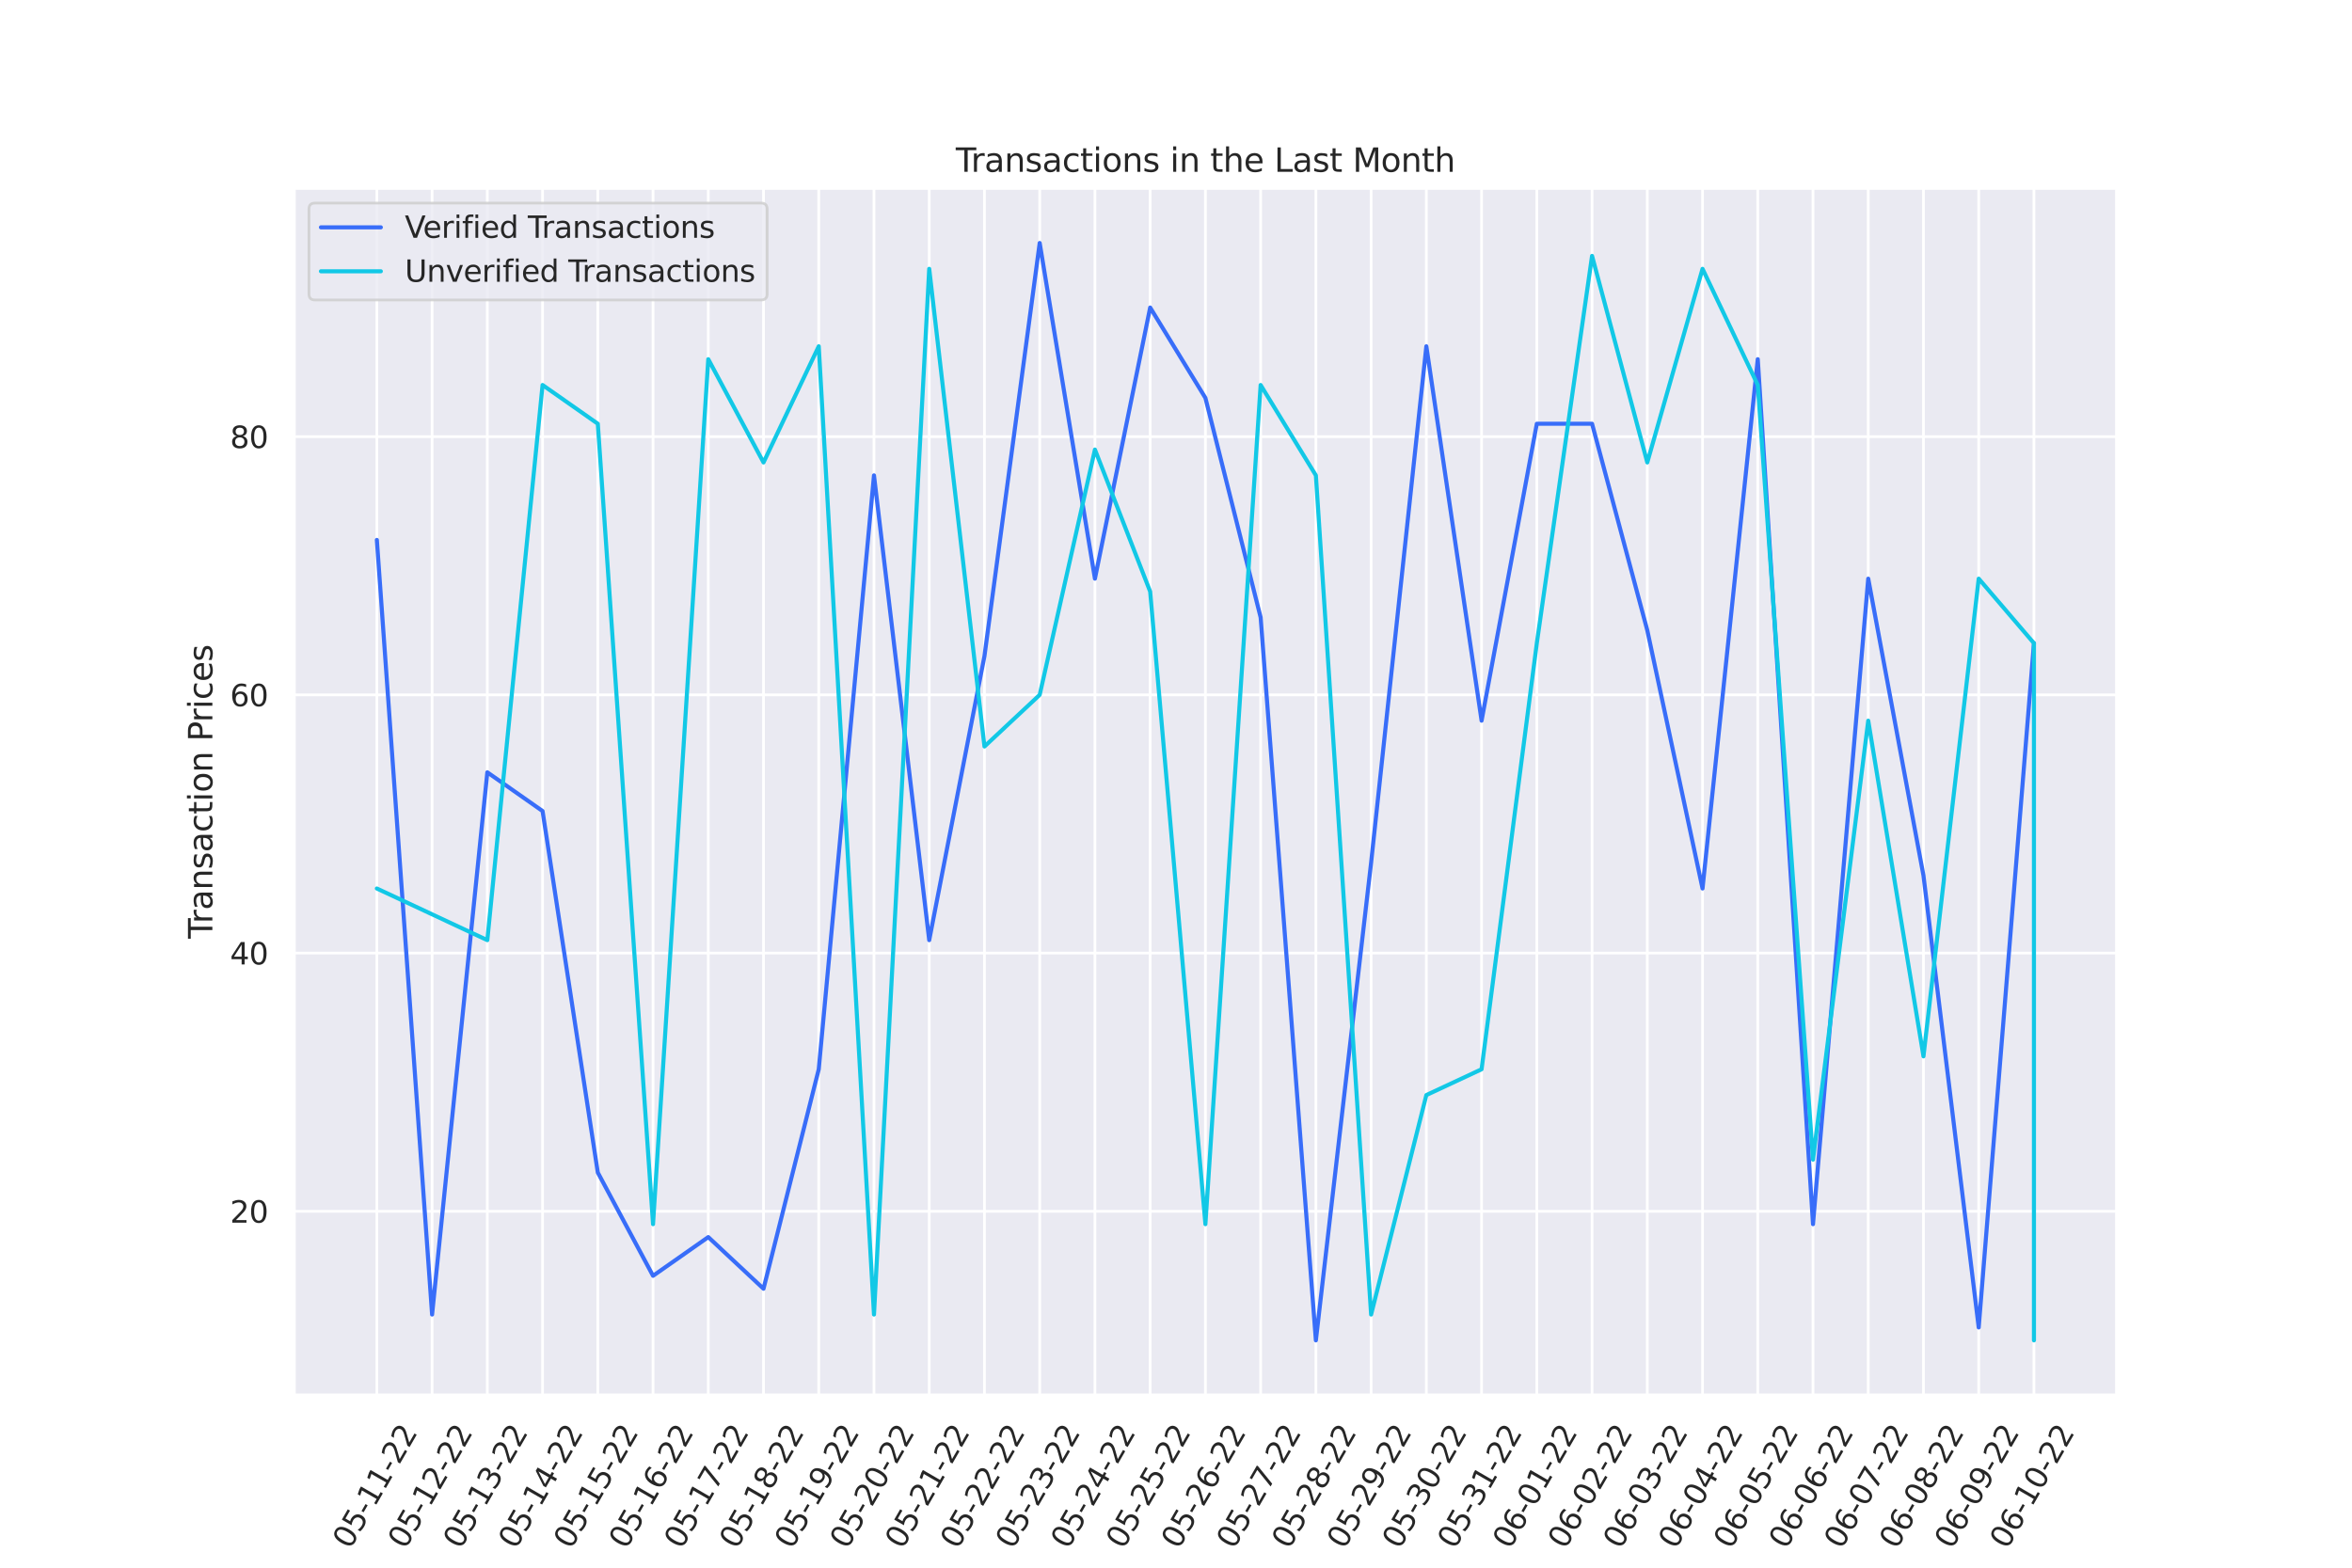 <?xml version="1.0" encoding="utf-8" standalone="no"?>
<!DOCTYPE svg PUBLIC "-//W3C//DTD SVG 1.1//EN"
  "http://www.w3.org/Graphics/SVG/1.1/DTD/svg11.dtd">
<svg xmlns:xlink="http://www.w3.org/1999/xlink" width="864pt" height="576pt" viewBox="0 0 864 576" xmlns="http://www.w3.org/2000/svg" version="1.1">
 <defs>
  <style type="text/css">*{stroke-linejoin: round; stroke-linecap: butt}</style>
 </defs>
 <g id="figure_1">
  <g id="patch_1">
   <path d="M 0 576 
L 864 576 
L 864 0 
L 0 0 
z
" style="fill: #ffffff"/>
  </g>
  <g id="axes_1">
   <g id="patch_2">
    <path d="M 108 512.64 
L 777.6 512.64 
L 777.6 69.12 
L 108 69.12 
z
" style="fill: #eaeaf2"/>
   </g>
   <g id="matplotlib.axis_1">
    <g id="xtick_1">
     <g id="line2d_1">
      <path d="M 138.436 512.64 
L 138.436 69.12 
" clip-path="url(#p6bb56b9373)" style="fill: none; stroke: #ffffff; stroke-linecap: round"/>
     </g>
     <g id="text_1">
      <!-- 05-11-22 -->
      <g style="fill: #262626" transform="translate(128.583 569.56)rotate(-60)scale(0.11 -0.11)">
       <defs>
        <path id="DejaVuSans-30" d="M 2034 4250 
Q 1547 4250 1301 3770 
Q 1056 3291 1056 2328 
Q 1056 1369 1301 889 
Q 1547 409 2034 409 
Q 2525 409 2770 889 
Q 3016 1369 3016 2328 
Q 3016 3291 2770 3770 
Q 2525 4250 2034 4250 
z
M 2034 4750 
Q 2819 4750 3233 4129 
Q 3647 3509 3647 2328 
Q 3647 1150 3233 529 
Q 2819 -91 2034 -91 
Q 1250 -91 836 529 
Q 422 1150 422 2328 
Q 422 3509 836 4129 
Q 1250 4750 2034 4750 
z
" transform="scale(0.016)"/>
        <path id="DejaVuSans-35" d="M 691 4666 
L 3169 4666 
L 3169 4134 
L 1269 4134 
L 1269 2991 
Q 1406 3038 1543 3061 
Q 1681 3084 1819 3084 
Q 2600 3084 3056 2656 
Q 3513 2228 3513 1497 
Q 3513 744 3044 326 
Q 2575 -91 1722 -91 
Q 1428 -91 1123 -41 
Q 819 9 494 109 
L 494 744 
Q 775 591 1075 516 
Q 1375 441 1709 441 
Q 2250 441 2565 725 
Q 2881 1009 2881 1497 
Q 2881 1984 2565 2268 
Q 2250 2553 1709 2553 
Q 1456 2553 1204 2497 
Q 953 2441 691 2322 
L 691 4666 
z
" transform="scale(0.016)"/>
        <path id="DejaVuSans-2d" d="M 313 2009 
L 1997 2009 
L 1997 1497 
L 313 1497 
L 313 2009 
z
" transform="scale(0.016)"/>
        <path id="DejaVuSans-31" d="M 794 531 
L 1825 531 
L 1825 4091 
L 703 3866 
L 703 4441 
L 1819 4666 
L 2450 4666 
L 2450 531 
L 3481 531 
L 3481 0 
L 794 0 
L 794 531 
z
" transform="scale(0.016)"/>
        <path id="DejaVuSans-32" d="M 1228 531 
L 3431 531 
L 3431 0 
L 469 0 
L 469 531 
Q 828 903 1448 1529 
Q 2069 2156 2228 2338 
Q 2531 2678 2651 2914 
Q 2772 3150 2772 3378 
Q 2772 3750 2511 3984 
Q 2250 4219 1831 4219 
Q 1534 4219 1204 4116 
Q 875 4013 500 3803 
L 500 4441 
Q 881 4594 1212 4672 
Q 1544 4750 1819 4750 
Q 2544 4750 2975 4387 
Q 3406 4025 3406 3419 
Q 3406 3131 3298 2873 
Q 3191 2616 2906 2266 
Q 2828 2175 2409 1742 
Q 1991 1309 1228 531 
z
" transform="scale(0.016)"/>
       </defs>
       <use xlink:href="#DejaVuSans-30"/>
       <use xlink:href="#DejaVuSans-35" x="63.623"/>
       <use xlink:href="#DejaVuSans-2d" x="127.246"/>
       <use xlink:href="#DejaVuSans-31" x="163.33"/>
       <use xlink:href="#DejaVuSans-31" x="226.953"/>
       <use xlink:href="#DejaVuSans-2d" x="290.576"/>
       <use xlink:href="#DejaVuSans-32" x="326.66"/>
       <use xlink:href="#DejaVuSans-32" x="390.283"/>
      </g>
     </g>
    </g>
    <g id="xtick_2">
     <g id="line2d_2">
      <path d="M 158.727 512.64 
L 158.727 69.12 
" clip-path="url(#p6bb56b9373)" style="fill: none; stroke: #ffffff; stroke-linecap: round"/>
     </g>
     <g id="text_2">
      <!-- 05-12-22 -->
      <g style="fill: #262626" transform="translate(148.874 569.56)rotate(-60)scale(0.11 -0.11)">
       <use xlink:href="#DejaVuSans-30"/>
       <use xlink:href="#DejaVuSans-35" x="63.623"/>
       <use xlink:href="#DejaVuSans-2d" x="127.246"/>
       <use xlink:href="#DejaVuSans-31" x="163.33"/>
       <use xlink:href="#DejaVuSans-32" x="226.953"/>
       <use xlink:href="#DejaVuSans-2d" x="290.576"/>
       <use xlink:href="#DejaVuSans-32" x="326.66"/>
       <use xlink:href="#DejaVuSans-32" x="390.283"/>
      </g>
     </g>
    </g>
    <g id="xtick_3">
     <g id="line2d_3">
      <path d="M 179.018 512.64 
L 179.018 69.12 
" clip-path="url(#p6bb56b9373)" style="fill: none; stroke: #ffffff; stroke-linecap: round"/>
     </g>
     <g id="text_3">
      <!-- 05-13-22 -->
      <g style="fill: #262626" transform="translate(169.164 569.56)rotate(-60)scale(0.11 -0.11)">
       <defs>
        <path id="DejaVuSans-33" d="M 2597 2516 
Q 3050 2419 3304 2112 
Q 3559 1806 3559 1356 
Q 3559 666 3084 287 
Q 2609 -91 1734 -91 
Q 1441 -91 1130 -33 
Q 819 25 488 141 
L 488 750 
Q 750 597 1062 519 
Q 1375 441 1716 441 
Q 2309 441 2620 675 
Q 2931 909 2931 1356 
Q 2931 1769 2642 2001 
Q 2353 2234 1838 2234 
L 1294 2234 
L 1294 2753 
L 1863 2753 
Q 2328 2753 2575 2939 
Q 2822 3125 2822 3475 
Q 2822 3834 2567 4026 
Q 2313 4219 1838 4219 
Q 1578 4219 1281 4162 
Q 984 4106 628 3988 
L 628 4550 
Q 988 4650 1302 4700 
Q 1616 4750 1894 4750 
Q 2613 4750 3031 4423 
Q 3450 4097 3450 3541 
Q 3450 3153 3228 2886 
Q 3006 2619 2597 2516 
z
" transform="scale(0.016)"/>
       </defs>
       <use xlink:href="#DejaVuSans-30"/>
       <use xlink:href="#DejaVuSans-35" x="63.623"/>
       <use xlink:href="#DejaVuSans-2d" x="127.246"/>
       <use xlink:href="#DejaVuSans-31" x="163.33"/>
       <use xlink:href="#DejaVuSans-33" x="226.953"/>
       <use xlink:href="#DejaVuSans-2d" x="290.576"/>
       <use xlink:href="#DejaVuSans-32" x="326.66"/>
       <use xlink:href="#DejaVuSans-32" x="390.283"/>
      </g>
     </g>
    </g>
    <g id="xtick_4">
     <g id="line2d_4">
      <path d="M 199.309 512.64 
L 199.309 69.12 
" clip-path="url(#p6bb56b9373)" style="fill: none; stroke: #ffffff; stroke-linecap: round"/>
     </g>
     <g id="text_4">
      <!-- 05-14-22 -->
      <g style="fill: #262626" transform="translate(189.455 569.56)rotate(-60)scale(0.11 -0.11)">
       <defs>
        <path id="DejaVuSans-34" d="M 2419 4116 
L 825 1625 
L 2419 1625 
L 2419 4116 
z
M 2253 4666 
L 3047 4666 
L 3047 1625 
L 3713 1625 
L 3713 1100 
L 3047 1100 
L 3047 0 
L 2419 0 
L 2419 1100 
L 313 1100 
L 313 1709 
L 2253 4666 
z
" transform="scale(0.016)"/>
       </defs>
       <use xlink:href="#DejaVuSans-30"/>
       <use xlink:href="#DejaVuSans-35" x="63.623"/>
       <use xlink:href="#DejaVuSans-2d" x="127.246"/>
       <use xlink:href="#DejaVuSans-31" x="163.33"/>
       <use xlink:href="#DejaVuSans-34" x="226.953"/>
       <use xlink:href="#DejaVuSans-2d" x="290.576"/>
       <use xlink:href="#DejaVuSans-32" x="326.66"/>
       <use xlink:href="#DejaVuSans-32" x="390.283"/>
      </g>
     </g>
    </g>
    <g id="xtick_5">
     <g id="line2d_5">
      <path d="M 219.6 512.64 
L 219.6 69.12 
" clip-path="url(#p6bb56b9373)" style="fill: none; stroke: #ffffff; stroke-linecap: round"/>
     </g>
     <g id="text_5">
      <!-- 05-15-22 -->
      <g style="fill: #262626" transform="translate(209.746 569.56)rotate(-60)scale(0.11 -0.11)">
       <use xlink:href="#DejaVuSans-30"/>
       <use xlink:href="#DejaVuSans-35" x="63.623"/>
       <use xlink:href="#DejaVuSans-2d" x="127.246"/>
       <use xlink:href="#DejaVuSans-31" x="163.33"/>
       <use xlink:href="#DejaVuSans-35" x="226.953"/>
       <use xlink:href="#DejaVuSans-2d" x="290.576"/>
       <use xlink:href="#DejaVuSans-32" x="326.66"/>
       <use xlink:href="#DejaVuSans-32" x="390.283"/>
      </g>
     </g>
    </g>
    <g id="xtick_6">
     <g id="line2d_6">
      <path d="M 239.891 512.64 
L 239.891 69.12 
" clip-path="url(#p6bb56b9373)" style="fill: none; stroke: #ffffff; stroke-linecap: round"/>
     </g>
     <g id="text_6">
      <!-- 05-16-22 -->
      <g style="fill: #262626" transform="translate(230.037 569.56)rotate(-60)scale(0.11 -0.11)">
       <defs>
        <path id="DejaVuSans-36" d="M 2113 2584 
Q 1688 2584 1439 2293 
Q 1191 2003 1191 1497 
Q 1191 994 1439 701 
Q 1688 409 2113 409 
Q 2538 409 2786 701 
Q 3034 994 3034 1497 
Q 3034 2003 2786 2293 
Q 2538 2584 2113 2584 
z
M 3366 4563 
L 3366 3988 
Q 3128 4100 2886 4159 
Q 2644 4219 2406 4219 
Q 1781 4219 1451 3797 
Q 1122 3375 1075 2522 
Q 1259 2794 1537 2939 
Q 1816 3084 2150 3084 
Q 2853 3084 3261 2657 
Q 3669 2231 3669 1497 
Q 3669 778 3244 343 
Q 2819 -91 2113 -91 
Q 1303 -91 875 529 
Q 447 1150 447 2328 
Q 447 3434 972 4092 
Q 1497 4750 2381 4750 
Q 2619 4750 2861 4703 
Q 3103 4656 3366 4563 
z
" transform="scale(0.016)"/>
       </defs>
       <use xlink:href="#DejaVuSans-30"/>
       <use xlink:href="#DejaVuSans-35" x="63.623"/>
       <use xlink:href="#DejaVuSans-2d" x="127.246"/>
       <use xlink:href="#DejaVuSans-31" x="163.33"/>
       <use xlink:href="#DejaVuSans-36" x="226.953"/>
       <use xlink:href="#DejaVuSans-2d" x="290.576"/>
       <use xlink:href="#DejaVuSans-32" x="326.66"/>
       <use xlink:href="#DejaVuSans-32" x="390.283"/>
      </g>
     </g>
    </g>
    <g id="xtick_7">
     <g id="line2d_7">
      <path d="M 260.182 512.64 
L 260.182 69.12 
" clip-path="url(#p6bb56b9373)" style="fill: none; stroke: #ffffff; stroke-linecap: round"/>
     </g>
     <g id="text_7">
      <!-- 05-17-22 -->
      <g style="fill: #262626" transform="translate(250.328 569.56)rotate(-60)scale(0.11 -0.11)">
       <defs>
        <path id="DejaVuSans-37" d="M 525 4666 
L 3525 4666 
L 3525 4397 
L 1831 0 
L 1172 0 
L 2766 4134 
L 525 4134 
L 525 4666 
z
" transform="scale(0.016)"/>
       </defs>
       <use xlink:href="#DejaVuSans-30"/>
       <use xlink:href="#DejaVuSans-35" x="63.623"/>
       <use xlink:href="#DejaVuSans-2d" x="127.246"/>
       <use xlink:href="#DejaVuSans-31" x="163.33"/>
       <use xlink:href="#DejaVuSans-37" x="226.953"/>
       <use xlink:href="#DejaVuSans-2d" x="290.576"/>
       <use xlink:href="#DejaVuSans-32" x="326.66"/>
       <use xlink:href="#DejaVuSans-32" x="390.283"/>
      </g>
     </g>
    </g>
    <g id="xtick_8">
     <g id="line2d_8">
      <path d="M 280.473 512.64 
L 280.473 69.12 
" clip-path="url(#p6bb56b9373)" style="fill: none; stroke: #ffffff; stroke-linecap: round"/>
     </g>
     <g id="text_8">
      <!-- 05-18-22 -->
      <g style="fill: #262626" transform="translate(270.619 569.56)rotate(-60)scale(0.11 -0.11)">
       <defs>
        <path id="DejaVuSans-38" d="M 2034 2216 
Q 1584 2216 1326 1975 
Q 1069 1734 1069 1313 
Q 1069 891 1326 650 
Q 1584 409 2034 409 
Q 2484 409 2743 651 
Q 3003 894 3003 1313 
Q 3003 1734 2745 1975 
Q 2488 2216 2034 2216 
z
M 1403 2484 
Q 997 2584 770 2862 
Q 544 3141 544 3541 
Q 544 4100 942 4425 
Q 1341 4750 2034 4750 
Q 2731 4750 3128 4425 
Q 3525 4100 3525 3541 
Q 3525 3141 3298 2862 
Q 3072 2584 2669 2484 
Q 3125 2378 3379 2068 
Q 3634 1759 3634 1313 
Q 3634 634 3220 271 
Q 2806 -91 2034 -91 
Q 1263 -91 848 271 
Q 434 634 434 1313 
Q 434 1759 690 2068 
Q 947 2378 1403 2484 
z
M 1172 3481 
Q 1172 3119 1398 2916 
Q 1625 2713 2034 2713 
Q 2441 2713 2670 2916 
Q 2900 3119 2900 3481 
Q 2900 3844 2670 4047 
Q 2441 4250 2034 4250 
Q 1625 4250 1398 4047 
Q 1172 3844 1172 3481 
z
" transform="scale(0.016)"/>
       </defs>
       <use xlink:href="#DejaVuSans-30"/>
       <use xlink:href="#DejaVuSans-35" x="63.623"/>
       <use xlink:href="#DejaVuSans-2d" x="127.246"/>
       <use xlink:href="#DejaVuSans-31" x="163.33"/>
       <use xlink:href="#DejaVuSans-38" x="226.953"/>
       <use xlink:href="#DejaVuSans-2d" x="290.576"/>
       <use xlink:href="#DejaVuSans-32" x="326.66"/>
       <use xlink:href="#DejaVuSans-32" x="390.283"/>
      </g>
     </g>
    </g>
    <g id="xtick_9">
     <g id="line2d_9">
      <path d="M 300.764 512.64 
L 300.764 69.12 
" clip-path="url(#p6bb56b9373)" style="fill: none; stroke: #ffffff; stroke-linecap: round"/>
     </g>
     <g id="text_9">
      <!-- 05-19-22 -->
      <g style="fill: #262626" transform="translate(290.91 569.56)rotate(-60)scale(0.11 -0.11)">
       <defs>
        <path id="DejaVuSans-39" d="M 703 97 
L 703 672 
Q 941 559 1184 500 
Q 1428 441 1663 441 
Q 2288 441 2617 861 
Q 2947 1281 2994 2138 
Q 2813 1869 2534 1725 
Q 2256 1581 1919 1581 
Q 1219 1581 811 2004 
Q 403 2428 403 3163 
Q 403 3881 828 4315 
Q 1253 4750 1959 4750 
Q 2769 4750 3195 4129 
Q 3622 3509 3622 2328 
Q 3622 1225 3098 567 
Q 2575 -91 1691 -91 
Q 1453 -91 1209 -44 
Q 966 3 703 97 
z
M 1959 2075 
Q 2384 2075 2632 2365 
Q 2881 2656 2881 3163 
Q 2881 3666 2632 3958 
Q 2384 4250 1959 4250 
Q 1534 4250 1286 3958 
Q 1038 3666 1038 3163 
Q 1038 2656 1286 2365 
Q 1534 2075 1959 2075 
z
" transform="scale(0.016)"/>
       </defs>
       <use xlink:href="#DejaVuSans-30"/>
       <use xlink:href="#DejaVuSans-35" x="63.623"/>
       <use xlink:href="#DejaVuSans-2d" x="127.246"/>
       <use xlink:href="#DejaVuSans-31" x="163.33"/>
       <use xlink:href="#DejaVuSans-39" x="226.953"/>
       <use xlink:href="#DejaVuSans-2d" x="290.576"/>
       <use xlink:href="#DejaVuSans-32" x="326.66"/>
       <use xlink:href="#DejaVuSans-32" x="390.283"/>
      </g>
     </g>
    </g>
    <g id="xtick_10">
     <g id="line2d_10">
      <path d="M 321.055 512.64 
L 321.055 69.12 
" clip-path="url(#p6bb56b9373)" style="fill: none; stroke: #ffffff; stroke-linecap: round"/>
     </g>
     <g id="text_10">
      <!-- 05-20-22 -->
      <g style="fill: #262626" transform="translate(311.201 569.56)rotate(-60)scale(0.11 -0.11)">
       <use xlink:href="#DejaVuSans-30"/>
       <use xlink:href="#DejaVuSans-35" x="63.623"/>
       <use xlink:href="#DejaVuSans-2d" x="127.246"/>
       <use xlink:href="#DejaVuSans-32" x="163.33"/>
       <use xlink:href="#DejaVuSans-30" x="226.953"/>
       <use xlink:href="#DejaVuSans-2d" x="290.576"/>
       <use xlink:href="#DejaVuSans-32" x="326.66"/>
       <use xlink:href="#DejaVuSans-32" x="390.283"/>
      </g>
     </g>
    </g>
    <g id="xtick_11">
     <g id="line2d_11">
      <path d="M 341.345 512.64 
L 341.345 69.12 
" clip-path="url(#p6bb56b9373)" style="fill: none; stroke: #ffffff; stroke-linecap: round"/>
     </g>
     <g id="text_11">
      <!-- 05-21-22 -->
      <g style="fill: #262626" transform="translate(331.492 569.56)rotate(-60)scale(0.11 -0.11)">
       <use xlink:href="#DejaVuSans-30"/>
       <use xlink:href="#DejaVuSans-35" x="63.623"/>
       <use xlink:href="#DejaVuSans-2d" x="127.246"/>
       <use xlink:href="#DejaVuSans-32" x="163.33"/>
       <use xlink:href="#DejaVuSans-31" x="226.953"/>
       <use xlink:href="#DejaVuSans-2d" x="290.576"/>
       <use xlink:href="#DejaVuSans-32" x="326.66"/>
       <use xlink:href="#DejaVuSans-32" x="390.283"/>
      </g>
     </g>
    </g>
    <g id="xtick_12">
     <g id="line2d_12">
      <path d="M 361.636 512.64 
L 361.636 69.12 
" clip-path="url(#p6bb56b9373)" style="fill: none; stroke: #ffffff; stroke-linecap: round"/>
     </g>
     <g id="text_12">
      <!-- 05-22-22 -->
      <g style="fill: #262626" transform="translate(351.783 569.56)rotate(-60)scale(0.11 -0.11)">
       <use xlink:href="#DejaVuSans-30"/>
       <use xlink:href="#DejaVuSans-35" x="63.623"/>
       <use xlink:href="#DejaVuSans-2d" x="127.246"/>
       <use xlink:href="#DejaVuSans-32" x="163.33"/>
       <use xlink:href="#DejaVuSans-32" x="226.953"/>
       <use xlink:href="#DejaVuSans-2d" x="290.576"/>
       <use xlink:href="#DejaVuSans-32" x="326.66"/>
       <use xlink:href="#DejaVuSans-32" x="390.283"/>
      </g>
     </g>
    </g>
    <g id="xtick_13">
     <g id="line2d_13">
      <path d="M 381.927 512.64 
L 381.927 69.12 
" clip-path="url(#p6bb56b9373)" style="fill: none; stroke: #ffffff; stroke-linecap: round"/>
     </g>
     <g id="text_13">
      <!-- 05-23-22 -->
      <g style="fill: #262626" transform="translate(372.074 569.56)rotate(-60)scale(0.11 -0.11)">
       <use xlink:href="#DejaVuSans-30"/>
       <use xlink:href="#DejaVuSans-35" x="63.623"/>
       <use xlink:href="#DejaVuSans-2d" x="127.246"/>
       <use xlink:href="#DejaVuSans-32" x="163.33"/>
       <use xlink:href="#DejaVuSans-33" x="226.953"/>
       <use xlink:href="#DejaVuSans-2d" x="290.576"/>
       <use xlink:href="#DejaVuSans-32" x="326.66"/>
       <use xlink:href="#DejaVuSans-32" x="390.283"/>
      </g>
     </g>
    </g>
    <g id="xtick_14">
     <g id="line2d_14">
      <path d="M 402.218 512.64 
L 402.218 69.12 
" clip-path="url(#p6bb56b9373)" style="fill: none; stroke: #ffffff; stroke-linecap: round"/>
     </g>
     <g id="text_14">
      <!-- 05-24-22 -->
      <g style="fill: #262626" transform="translate(392.364 569.56)rotate(-60)scale(0.11 -0.11)">
       <use xlink:href="#DejaVuSans-30"/>
       <use xlink:href="#DejaVuSans-35" x="63.623"/>
       <use xlink:href="#DejaVuSans-2d" x="127.246"/>
       <use xlink:href="#DejaVuSans-32" x="163.33"/>
       <use xlink:href="#DejaVuSans-34" x="226.953"/>
       <use xlink:href="#DejaVuSans-2d" x="290.576"/>
       <use xlink:href="#DejaVuSans-32" x="326.66"/>
       <use xlink:href="#DejaVuSans-32" x="390.283"/>
      </g>
     </g>
    </g>
    <g id="xtick_15">
     <g id="line2d_15">
      <path d="M 422.509 512.64 
L 422.509 69.12 
" clip-path="url(#p6bb56b9373)" style="fill: none; stroke: #ffffff; stroke-linecap: round"/>
     </g>
     <g id="text_15">
      <!-- 05-25-22 -->
      <g style="fill: #262626" transform="translate(412.655 569.56)rotate(-60)scale(0.11 -0.11)">
       <use xlink:href="#DejaVuSans-30"/>
       <use xlink:href="#DejaVuSans-35" x="63.623"/>
       <use xlink:href="#DejaVuSans-2d" x="127.246"/>
       <use xlink:href="#DejaVuSans-32" x="163.33"/>
       <use xlink:href="#DejaVuSans-35" x="226.953"/>
       <use xlink:href="#DejaVuSans-2d" x="290.576"/>
       <use xlink:href="#DejaVuSans-32" x="326.66"/>
       <use xlink:href="#DejaVuSans-32" x="390.283"/>
      </g>
     </g>
    </g>
    <g id="xtick_16">
     <g id="line2d_16">
      <path d="M 442.8 512.64 
L 442.8 69.12 
" clip-path="url(#p6bb56b9373)" style="fill: none; stroke: #ffffff; stroke-linecap: round"/>
     </g>
     <g id="text_16">
      <!-- 05-26-22 -->
      <g style="fill: #262626" transform="translate(432.946 569.56)rotate(-60)scale(0.11 -0.11)">
       <use xlink:href="#DejaVuSans-30"/>
       <use xlink:href="#DejaVuSans-35" x="63.623"/>
       <use xlink:href="#DejaVuSans-2d" x="127.246"/>
       <use xlink:href="#DejaVuSans-32" x="163.33"/>
       <use xlink:href="#DejaVuSans-36" x="226.953"/>
       <use xlink:href="#DejaVuSans-2d" x="290.576"/>
       <use xlink:href="#DejaVuSans-32" x="326.66"/>
       <use xlink:href="#DejaVuSans-32" x="390.283"/>
      </g>
     </g>
    </g>
    <g id="xtick_17">
     <g id="line2d_17">
      <path d="M 463.091 512.64 
L 463.091 69.12 
" clip-path="url(#p6bb56b9373)" style="fill: none; stroke: #ffffff; stroke-linecap: round"/>
     </g>
     <g id="text_17">
      <!-- 05-27-22 -->
      <g style="fill: #262626" transform="translate(453.237 569.56)rotate(-60)scale(0.11 -0.11)">
       <use xlink:href="#DejaVuSans-30"/>
       <use xlink:href="#DejaVuSans-35" x="63.623"/>
       <use xlink:href="#DejaVuSans-2d" x="127.246"/>
       <use xlink:href="#DejaVuSans-32" x="163.33"/>
       <use xlink:href="#DejaVuSans-37" x="226.953"/>
       <use xlink:href="#DejaVuSans-2d" x="290.576"/>
       <use xlink:href="#DejaVuSans-32" x="326.66"/>
       <use xlink:href="#DejaVuSans-32" x="390.283"/>
      </g>
     </g>
    </g>
    <g id="xtick_18">
     <g id="line2d_18">
      <path d="M 483.382 512.64 
L 483.382 69.12 
" clip-path="url(#p6bb56b9373)" style="fill: none; stroke: #ffffff; stroke-linecap: round"/>
     </g>
     <g id="text_18">
      <!-- 05-28-22 -->
      <g style="fill: #262626" transform="translate(473.528 569.56)rotate(-60)scale(0.11 -0.11)">
       <use xlink:href="#DejaVuSans-30"/>
       <use xlink:href="#DejaVuSans-35" x="63.623"/>
       <use xlink:href="#DejaVuSans-2d" x="127.246"/>
       <use xlink:href="#DejaVuSans-32" x="163.33"/>
       <use xlink:href="#DejaVuSans-38" x="226.953"/>
       <use xlink:href="#DejaVuSans-2d" x="290.576"/>
       <use xlink:href="#DejaVuSans-32" x="326.66"/>
       <use xlink:href="#DejaVuSans-32" x="390.283"/>
      </g>
     </g>
    </g>
    <g id="xtick_19">
     <g id="line2d_19">
      <path d="M 503.673 512.64 
L 503.673 69.12 
" clip-path="url(#p6bb56b9373)" style="fill: none; stroke: #ffffff; stroke-linecap: round"/>
     </g>
     <g id="text_19">
      <!-- 05-29-22 -->
      <g style="fill: #262626" transform="translate(493.819 569.56)rotate(-60)scale(0.11 -0.11)">
       <use xlink:href="#DejaVuSans-30"/>
       <use xlink:href="#DejaVuSans-35" x="63.623"/>
       <use xlink:href="#DejaVuSans-2d" x="127.246"/>
       <use xlink:href="#DejaVuSans-32" x="163.33"/>
       <use xlink:href="#DejaVuSans-39" x="226.953"/>
       <use xlink:href="#DejaVuSans-2d" x="290.576"/>
       <use xlink:href="#DejaVuSans-32" x="326.66"/>
       <use xlink:href="#DejaVuSans-32" x="390.283"/>
      </g>
     </g>
    </g>
    <g id="xtick_20">
     <g id="line2d_20">
      <path d="M 523.964 512.64 
L 523.964 69.12 
" clip-path="url(#p6bb56b9373)" style="fill: none; stroke: #ffffff; stroke-linecap: round"/>
     </g>
     <g id="text_20">
      <!-- 05-30-22 -->
      <g style="fill: #262626" transform="translate(514.11 569.56)rotate(-60)scale(0.11 -0.11)">
       <use xlink:href="#DejaVuSans-30"/>
       <use xlink:href="#DejaVuSans-35" x="63.623"/>
       <use xlink:href="#DejaVuSans-2d" x="127.246"/>
       <use xlink:href="#DejaVuSans-33" x="163.33"/>
       <use xlink:href="#DejaVuSans-30" x="226.953"/>
       <use xlink:href="#DejaVuSans-2d" x="290.576"/>
       <use xlink:href="#DejaVuSans-32" x="326.66"/>
       <use xlink:href="#DejaVuSans-32" x="390.283"/>
      </g>
     </g>
    </g>
    <g id="xtick_21">
     <g id="line2d_21">
      <path d="M 544.255 512.64 
L 544.255 69.12 
" clip-path="url(#p6bb56b9373)" style="fill: none; stroke: #ffffff; stroke-linecap: round"/>
     </g>
     <g id="text_21">
      <!-- 05-31-22 -->
      <g style="fill: #262626" transform="translate(534.401 569.56)rotate(-60)scale(0.11 -0.11)">
       <use xlink:href="#DejaVuSans-30"/>
       <use xlink:href="#DejaVuSans-35" x="63.623"/>
       <use xlink:href="#DejaVuSans-2d" x="127.246"/>
       <use xlink:href="#DejaVuSans-33" x="163.33"/>
       <use xlink:href="#DejaVuSans-31" x="226.953"/>
       <use xlink:href="#DejaVuSans-2d" x="290.576"/>
       <use xlink:href="#DejaVuSans-32" x="326.66"/>
       <use xlink:href="#DejaVuSans-32" x="390.283"/>
      </g>
     </g>
    </g>
    <g id="xtick_22">
     <g id="line2d_22">
      <path d="M 564.545 512.64 
L 564.545 69.12 
" clip-path="url(#p6bb56b9373)" style="fill: none; stroke: #ffffff; stroke-linecap: round"/>
     </g>
     <g id="text_22">
      <!-- 06-01-22 -->
      <g style="fill: #262626" transform="translate(554.692 569.56)rotate(-60)scale(0.11 -0.11)">
       <use xlink:href="#DejaVuSans-30"/>
       <use xlink:href="#DejaVuSans-36" x="63.623"/>
       <use xlink:href="#DejaVuSans-2d" x="127.246"/>
       <use xlink:href="#DejaVuSans-30" x="163.33"/>
       <use xlink:href="#DejaVuSans-31" x="226.953"/>
       <use xlink:href="#DejaVuSans-2d" x="290.576"/>
       <use xlink:href="#DejaVuSans-32" x="326.66"/>
       <use xlink:href="#DejaVuSans-32" x="390.283"/>
      </g>
     </g>
    </g>
    <g id="xtick_23">
     <g id="line2d_23">
      <path d="M 584.836 512.64 
L 584.836 69.12 
" clip-path="url(#p6bb56b9373)" style="fill: none; stroke: #ffffff; stroke-linecap: round"/>
     </g>
     <g id="text_23">
      <!-- 06-02-22 -->
      <g style="fill: #262626" transform="translate(574.983 569.56)rotate(-60)scale(0.11 -0.11)">
       <use xlink:href="#DejaVuSans-30"/>
       <use xlink:href="#DejaVuSans-36" x="63.623"/>
       <use xlink:href="#DejaVuSans-2d" x="127.246"/>
       <use xlink:href="#DejaVuSans-30" x="163.33"/>
       <use xlink:href="#DejaVuSans-32" x="226.953"/>
       <use xlink:href="#DejaVuSans-2d" x="290.576"/>
       <use xlink:href="#DejaVuSans-32" x="326.66"/>
       <use xlink:href="#DejaVuSans-32" x="390.283"/>
      </g>
     </g>
    </g>
    <g id="xtick_24">
     <g id="line2d_24">
      <path d="M 605.127 512.64 
L 605.127 69.12 
" clip-path="url(#p6bb56b9373)" style="fill: none; stroke: #ffffff; stroke-linecap: round"/>
     </g>
     <g id="text_24">
      <!-- 06-03-22 -->
      <g style="fill: #262626" transform="translate(595.274 569.56)rotate(-60)scale(0.11 -0.11)">
       <use xlink:href="#DejaVuSans-30"/>
       <use xlink:href="#DejaVuSans-36" x="63.623"/>
       <use xlink:href="#DejaVuSans-2d" x="127.246"/>
       <use xlink:href="#DejaVuSans-30" x="163.33"/>
       <use xlink:href="#DejaVuSans-33" x="226.953"/>
       <use xlink:href="#DejaVuSans-2d" x="290.576"/>
       <use xlink:href="#DejaVuSans-32" x="326.66"/>
       <use xlink:href="#DejaVuSans-32" x="390.283"/>
      </g>
     </g>
    </g>
    <g id="xtick_25">
     <g id="line2d_25">
      <path d="M 625.418 512.64 
L 625.418 69.12 
" clip-path="url(#p6bb56b9373)" style="fill: none; stroke: #ffffff; stroke-linecap: round"/>
     </g>
     <g id="text_25">
      <!-- 06-04-22 -->
      <g style="fill: #262626" transform="translate(615.564 569.56)rotate(-60)scale(0.11 -0.11)">
       <use xlink:href="#DejaVuSans-30"/>
       <use xlink:href="#DejaVuSans-36" x="63.623"/>
       <use xlink:href="#DejaVuSans-2d" x="127.246"/>
       <use xlink:href="#DejaVuSans-30" x="163.33"/>
       <use xlink:href="#DejaVuSans-34" x="226.953"/>
       <use xlink:href="#DejaVuSans-2d" x="290.576"/>
       <use xlink:href="#DejaVuSans-32" x="326.66"/>
       <use xlink:href="#DejaVuSans-32" x="390.283"/>
      </g>
     </g>
    </g>
    <g id="xtick_26">
     <g id="line2d_26">
      <path d="M 645.709 512.64 
L 645.709 69.12 
" clip-path="url(#p6bb56b9373)" style="fill: none; stroke: #ffffff; stroke-linecap: round"/>
     </g>
     <g id="text_26">
      <!-- 06-05-22 -->
      <g style="fill: #262626" transform="translate(635.855 569.56)rotate(-60)scale(0.11 -0.11)">
       <use xlink:href="#DejaVuSans-30"/>
       <use xlink:href="#DejaVuSans-36" x="63.623"/>
       <use xlink:href="#DejaVuSans-2d" x="127.246"/>
       <use xlink:href="#DejaVuSans-30" x="163.33"/>
       <use xlink:href="#DejaVuSans-35" x="226.953"/>
       <use xlink:href="#DejaVuSans-2d" x="290.576"/>
       <use xlink:href="#DejaVuSans-32" x="326.66"/>
       <use xlink:href="#DejaVuSans-32" x="390.283"/>
      </g>
     </g>
    </g>
    <g id="xtick_27">
     <g id="line2d_27">
      <path d="M 666 512.64 
L 666 69.12 
" clip-path="url(#p6bb56b9373)" style="fill: none; stroke: #ffffff; stroke-linecap: round"/>
     </g>
     <g id="text_27">
      <!-- 06-06-22 -->
      <g style="fill: #262626" transform="translate(656.146 569.56)rotate(-60)scale(0.11 -0.11)">
       <use xlink:href="#DejaVuSans-30"/>
       <use xlink:href="#DejaVuSans-36" x="63.623"/>
       <use xlink:href="#DejaVuSans-2d" x="127.246"/>
       <use xlink:href="#DejaVuSans-30" x="163.33"/>
       <use xlink:href="#DejaVuSans-36" x="226.953"/>
       <use xlink:href="#DejaVuSans-2d" x="290.576"/>
       <use xlink:href="#DejaVuSans-32" x="326.66"/>
       <use xlink:href="#DejaVuSans-32" x="390.283"/>
      </g>
     </g>
    </g>
    <g id="xtick_28">
     <g id="line2d_28">
      <path d="M 686.291 512.64 
L 686.291 69.12 
" clip-path="url(#p6bb56b9373)" style="fill: none; stroke: #ffffff; stroke-linecap: round"/>
     </g>
     <g id="text_28">
      <!-- 06-07-22 -->
      <g style="fill: #262626" transform="translate(676.437 569.56)rotate(-60)scale(0.11 -0.11)">
       <use xlink:href="#DejaVuSans-30"/>
       <use xlink:href="#DejaVuSans-36" x="63.623"/>
       <use xlink:href="#DejaVuSans-2d" x="127.246"/>
       <use xlink:href="#DejaVuSans-30" x="163.33"/>
       <use xlink:href="#DejaVuSans-37" x="226.953"/>
       <use xlink:href="#DejaVuSans-2d" x="290.576"/>
       <use xlink:href="#DejaVuSans-32" x="326.66"/>
       <use xlink:href="#DejaVuSans-32" x="390.283"/>
      </g>
     </g>
    </g>
    <g id="xtick_29">
     <g id="line2d_29">
      <path d="M 706.582 512.64 
L 706.582 69.12 
" clip-path="url(#p6bb56b9373)" style="fill: none; stroke: #ffffff; stroke-linecap: round"/>
     </g>
     <g id="text_29">
      <!-- 06-08-22 -->
      <g style="fill: #262626" transform="translate(696.728 569.56)rotate(-60)scale(0.11 -0.11)">
       <use xlink:href="#DejaVuSans-30"/>
       <use xlink:href="#DejaVuSans-36" x="63.623"/>
       <use xlink:href="#DejaVuSans-2d" x="127.246"/>
       <use xlink:href="#DejaVuSans-30" x="163.33"/>
       <use xlink:href="#DejaVuSans-38" x="226.953"/>
       <use xlink:href="#DejaVuSans-2d" x="290.576"/>
       <use xlink:href="#DejaVuSans-32" x="326.66"/>
       <use xlink:href="#DejaVuSans-32" x="390.283"/>
      </g>
     </g>
    </g>
    <g id="xtick_30">
     <g id="line2d_30">
      <path d="M 726.873 512.64 
L 726.873 69.12 
" clip-path="url(#p6bb56b9373)" style="fill: none; stroke: #ffffff; stroke-linecap: round"/>
     </g>
     <g id="text_30">
      <!-- 06-09-22 -->
      <g style="fill: #262626" transform="translate(717.019 569.56)rotate(-60)scale(0.11 -0.11)">
       <use xlink:href="#DejaVuSans-30"/>
       <use xlink:href="#DejaVuSans-36" x="63.623"/>
       <use xlink:href="#DejaVuSans-2d" x="127.246"/>
       <use xlink:href="#DejaVuSans-30" x="163.33"/>
       <use xlink:href="#DejaVuSans-39" x="226.953"/>
       <use xlink:href="#DejaVuSans-2d" x="290.576"/>
       <use xlink:href="#DejaVuSans-32" x="326.66"/>
       <use xlink:href="#DejaVuSans-32" x="390.283"/>
      </g>
     </g>
    </g>
    <g id="xtick_31">
     <g id="line2d_31">
      <path d="M 747.164 512.64 
L 747.164 69.12 
" clip-path="url(#p6bb56b9373)" style="fill: none; stroke: #ffffff; stroke-linecap: round"/>
     </g>
     <g id="text_31">
      <!-- 06-10-22 -->
      <g style="fill: #262626" transform="translate(737.31 569.56)rotate(-60)scale(0.11 -0.11)">
       <use xlink:href="#DejaVuSans-30"/>
       <use xlink:href="#DejaVuSans-36" x="63.623"/>
       <use xlink:href="#DejaVuSans-2d" x="127.246"/>
       <use xlink:href="#DejaVuSans-31" x="163.33"/>
       <use xlink:href="#DejaVuSans-30" x="226.953"/>
       <use xlink:href="#DejaVuSans-2d" x="290.576"/>
       <use xlink:href="#DejaVuSans-32" x="326.66"/>
       <use xlink:href="#DejaVuSans-32" x="390.283"/>
      </g>
     </g>
    </g>
   </g>
   <g id="matplotlib.axis_2">
    <g id="ytick_1">
     <g id="line2d_32">
      <path d="M 108 445.045 
L 777.6 445.045 
" clip-path="url(#p6bb56b9373)" style="fill: none; stroke: #ffffff; stroke-linecap: round"/>
     </g>
     <g id="text_32">
      <!-- 20 -->
      <g style="fill: #262626" transform="translate(84.502 449.224)scale(0.11 -0.11)">
       <use xlink:href="#DejaVuSans-32"/>
       <use xlink:href="#DejaVuSans-30" x="63.623"/>
      </g>
     </g>
    </g>
    <g id="ytick_2">
     <g id="line2d_33">
      <path d="M 108 350.174 
L 777.6 350.174 
" clip-path="url(#p6bb56b9373)" style="fill: none; stroke: #ffffff; stroke-linecap: round"/>
     </g>
     <g id="text_33">
      <!-- 40 -->
      <g style="fill: #262626" transform="translate(84.502 354.353)scale(0.11 -0.11)">
       <use xlink:href="#DejaVuSans-34"/>
       <use xlink:href="#DejaVuSans-30" x="63.623"/>
      </g>
     </g>
    </g>
    <g id="ytick_3">
     <g id="line2d_34">
      <path d="M 108 255.304 
L 777.6 255.304 
" clip-path="url(#p6bb56b9373)" style="fill: none; stroke: #ffffff; stroke-linecap: round"/>
     </g>
     <g id="text_34">
      <!-- 60 -->
      <g style="fill: #262626" transform="translate(84.502 259.483)scale(0.11 -0.11)">
       <use xlink:href="#DejaVuSans-36"/>
       <use xlink:href="#DejaVuSans-30" x="63.623"/>
      </g>
     </g>
    </g>
    <g id="ytick_4">
     <g id="line2d_35">
      <path d="M 108 160.433 
L 777.6 160.433 
" clip-path="url(#p6bb56b9373)" style="fill: none; stroke: #ffffff; stroke-linecap: round"/>
     </g>
     <g id="text_35">
      <!-- 80 -->
      <g style="fill: #262626" transform="translate(84.502 164.612)scale(0.11 -0.11)">
       <use xlink:href="#DejaVuSans-38"/>
       <use xlink:href="#DejaVuSans-30" x="63.623"/>
      </g>
     </g>
    </g>
    <g id="text_36">
     <!-- Transaction Prices -->
     <g style="fill: #262626" transform="translate(78.007 344.87)rotate(-90)scale(0.12 -0.12)">
      <defs>
       <path id="DejaVuSans-54" d="M -19 4666 
L 3928 4666 
L 3928 4134 
L 2272 4134 
L 2272 0 
L 1638 0 
L 1638 4134 
L -19 4134 
L -19 4666 
z
" transform="scale(0.016)"/>
       <path id="DejaVuSans-72" d="M 2631 2963 
Q 2534 3019 2420 3045 
Q 2306 3072 2169 3072 
Q 1681 3072 1420 2755 
Q 1159 2438 1159 1844 
L 1159 0 
L 581 0 
L 581 3500 
L 1159 3500 
L 1159 2956 
Q 1341 3275 1631 3429 
Q 1922 3584 2338 3584 
Q 2397 3584 2469 3576 
Q 2541 3569 2628 3553 
L 2631 2963 
z
" transform="scale(0.016)"/>
       <path id="DejaVuSans-61" d="M 2194 1759 
Q 1497 1759 1228 1600 
Q 959 1441 959 1056 
Q 959 750 1161 570 
Q 1363 391 1709 391 
Q 2188 391 2477 730 
Q 2766 1069 2766 1631 
L 2766 1759 
L 2194 1759 
z
M 3341 1997 
L 3341 0 
L 2766 0 
L 2766 531 
Q 2569 213 2275 61 
Q 1981 -91 1556 -91 
Q 1019 -91 701 211 
Q 384 513 384 1019 
Q 384 1609 779 1909 
Q 1175 2209 1959 2209 
L 2766 2209 
L 2766 2266 
Q 2766 2663 2505 2880 
Q 2244 3097 1772 3097 
Q 1472 3097 1187 3025 
Q 903 2953 641 2809 
L 641 3341 
Q 956 3463 1253 3523 
Q 1550 3584 1831 3584 
Q 2591 3584 2966 3190 
Q 3341 2797 3341 1997 
z
" transform="scale(0.016)"/>
       <path id="DejaVuSans-6e" d="M 3513 2113 
L 3513 0 
L 2938 0 
L 2938 2094 
Q 2938 2591 2744 2837 
Q 2550 3084 2163 3084 
Q 1697 3084 1428 2787 
Q 1159 2491 1159 1978 
L 1159 0 
L 581 0 
L 581 3500 
L 1159 3500 
L 1159 2956 
Q 1366 3272 1645 3428 
Q 1925 3584 2291 3584 
Q 2894 3584 3203 3211 
Q 3513 2838 3513 2113 
z
" transform="scale(0.016)"/>
       <path id="DejaVuSans-73" d="M 2834 3397 
L 2834 2853 
Q 2591 2978 2328 3040 
Q 2066 3103 1784 3103 
Q 1356 3103 1142 2972 
Q 928 2841 928 2578 
Q 928 2378 1081 2264 
Q 1234 2150 1697 2047 
L 1894 2003 
Q 2506 1872 2764 1633 
Q 3022 1394 3022 966 
Q 3022 478 2636 193 
Q 2250 -91 1575 -91 
Q 1294 -91 989 -36 
Q 684 19 347 128 
L 347 722 
Q 666 556 975 473 
Q 1284 391 1588 391 
Q 1994 391 2212 530 
Q 2431 669 2431 922 
Q 2431 1156 2273 1281 
Q 2116 1406 1581 1522 
L 1381 1569 
Q 847 1681 609 1914 
Q 372 2147 372 2553 
Q 372 3047 722 3315 
Q 1072 3584 1716 3584 
Q 2034 3584 2315 3537 
Q 2597 3491 2834 3397 
z
" transform="scale(0.016)"/>
       <path id="DejaVuSans-63" d="M 3122 3366 
L 3122 2828 
Q 2878 2963 2633 3030 
Q 2388 3097 2138 3097 
Q 1578 3097 1268 2742 
Q 959 2388 959 1747 
Q 959 1106 1268 751 
Q 1578 397 2138 397 
Q 2388 397 2633 464 
Q 2878 531 3122 666 
L 3122 134 
Q 2881 22 2623 -34 
Q 2366 -91 2075 -91 
Q 1284 -91 818 406 
Q 353 903 353 1747 
Q 353 2603 823 3093 
Q 1294 3584 2113 3584 
Q 2378 3584 2631 3529 
Q 2884 3475 3122 3366 
z
" transform="scale(0.016)"/>
       <path id="DejaVuSans-74" d="M 1172 4494 
L 1172 3500 
L 2356 3500 
L 2356 3053 
L 1172 3053 
L 1172 1153 
Q 1172 725 1289 603 
Q 1406 481 1766 481 
L 2356 481 
L 2356 0 
L 1766 0 
Q 1100 0 847 248 
Q 594 497 594 1153 
L 594 3053 
L 172 3053 
L 172 3500 
L 594 3500 
L 594 4494 
L 1172 4494 
z
" transform="scale(0.016)"/>
       <path id="DejaVuSans-69" d="M 603 3500 
L 1178 3500 
L 1178 0 
L 603 0 
L 603 3500 
z
M 603 4863 
L 1178 4863 
L 1178 4134 
L 603 4134 
L 603 4863 
z
" transform="scale(0.016)"/>
       <path id="DejaVuSans-6f" d="M 1959 3097 
Q 1497 3097 1228 2736 
Q 959 2375 959 1747 
Q 959 1119 1226 758 
Q 1494 397 1959 397 
Q 2419 397 2687 759 
Q 2956 1122 2956 1747 
Q 2956 2369 2687 2733 
Q 2419 3097 1959 3097 
z
M 1959 3584 
Q 2709 3584 3137 3096 
Q 3566 2609 3566 1747 
Q 3566 888 3137 398 
Q 2709 -91 1959 -91 
Q 1206 -91 779 398 
Q 353 888 353 1747 
Q 353 2609 779 3096 
Q 1206 3584 1959 3584 
z
" transform="scale(0.016)"/>
       <path id="DejaVuSans-20" transform="scale(0.016)"/>
       <path id="DejaVuSans-50" d="M 1259 4147 
L 1259 2394 
L 2053 2394 
Q 2494 2394 2734 2622 
Q 2975 2850 2975 3272 
Q 2975 3691 2734 3919 
Q 2494 4147 2053 4147 
L 1259 4147 
z
M 628 4666 
L 2053 4666 
Q 2838 4666 3239 4311 
Q 3641 3956 3641 3272 
Q 3641 2581 3239 2228 
Q 2838 1875 2053 1875 
L 1259 1875 
L 1259 0 
L 628 0 
L 628 4666 
z
" transform="scale(0.016)"/>
       <path id="DejaVuSans-65" d="M 3597 1894 
L 3597 1613 
L 953 1613 
Q 991 1019 1311 708 
Q 1631 397 2203 397 
Q 2534 397 2845 478 
Q 3156 559 3463 722 
L 3463 178 
Q 3153 47 2828 -22 
Q 2503 -91 2169 -91 
Q 1331 -91 842 396 
Q 353 884 353 1716 
Q 353 2575 817 3079 
Q 1281 3584 2069 3584 
Q 2775 3584 3186 3129 
Q 3597 2675 3597 1894 
z
M 3022 2063 
Q 3016 2534 2758 2815 
Q 2500 3097 2075 3097 
Q 1594 3097 1305 2825 
Q 1016 2553 972 2059 
L 3022 2063 
z
" transform="scale(0.016)"/>
      </defs>
      <use xlink:href="#DejaVuSans-54"/>
      <use xlink:href="#DejaVuSans-72" x="46.334"/>
      <use xlink:href="#DejaVuSans-61" x="87.447"/>
      <use xlink:href="#DejaVuSans-6e" x="148.727"/>
      <use xlink:href="#DejaVuSans-73" x="212.105"/>
      <use xlink:href="#DejaVuSans-61" x="264.205"/>
      <use xlink:href="#DejaVuSans-63" x="325.484"/>
      <use xlink:href="#DejaVuSans-74" x="380.465"/>
      <use xlink:href="#DejaVuSans-69" x="419.674"/>
      <use xlink:href="#DejaVuSans-6f" x="447.457"/>
      <use xlink:href="#DejaVuSans-6e" x="508.639"/>
      <use xlink:href="#DejaVuSans-20" x="572.018"/>
      <use xlink:href="#DejaVuSans-50" x="603.805"/>
      <use xlink:href="#DejaVuSans-72" x="662.357"/>
      <use xlink:href="#DejaVuSans-69" x="703.471"/>
      <use xlink:href="#DejaVuSans-63" x="731.254"/>
      <use xlink:href="#DejaVuSans-65" x="786.234"/>
      <use xlink:href="#DejaVuSans-73" x="847.758"/>
     </g>
    </g>
   </g>
   <g id="line2d_36">
    <path d="M 138.436 198.381 
L 158.727 482.993 
L 179.018 283.765 
L 199.309 297.995 
L 219.6 430.814 
L 239.891 468.762 
L 260.182 454.532 
L 280.473 473.506 
L 300.764 392.866 
L 321.055 174.664 
L 341.345 345.431 
L 361.636 241.073 
L 381.927 89.28 
L 402.218 212.612 
L 422.509 112.998 
L 442.8 146.202 
L 463.091 226.842 
L 483.382 492.48 
L 503.673 316.969 
L 523.964 127.228 
L 544.255 264.791 
L 564.545 155.689 
L 584.836 155.689 
L 605.127 231.586 
L 625.418 326.456 
L 645.709 131.972 
L 666 449.788 
L 686.291 212.612 
L 706.582 321.713 
L 726.873 487.736 
L 747.164 236.329 
" clip-path="url(#p6bb56b9373)" style="fill: none; stroke: #386df9; stroke-width: 1.5; stroke-linecap: round"/>
   </g>
   <g id="line2d_37">
    <path d="M 138.436 326.456 
L 158.727 335.944 
L 179.018 345.431 
L 199.309 141.459 
L 219.6 155.689 
L 239.891 449.788 
L 260.182 131.972 
L 280.473 169.92 
L 300.764 127.228 
L 321.055 482.993 
L 341.345 98.767 
L 361.636 274.278 
L 381.927 255.304 
L 402.218 165.176 
L 422.509 217.355 
L 442.8 449.788 
L 463.091 141.459 
L 483.382 174.664 
L 503.673 482.993 
L 523.964 402.353 
L 544.255 392.866 
L 564.545 236.329 
L 584.836 94.024 
L 605.127 169.92 
L 625.418 98.767 
L 645.709 141.459 
L 666 426.071 
L 686.291 264.791 
L 706.582 388.122 
L 726.873 212.612 
L 747.164 236.329 
L 747.164 492.48 
" clip-path="url(#p6bb56b9373)" style="fill: none; stroke: #12c8e6; stroke-width: 1.5; stroke-linecap: round"/>
   </g>
   <g id="patch_3">
    <path d="M 108 512.64 
L 108 69.12 
" style="fill: none; stroke: #ffffff; stroke-width: 1.25; stroke-linejoin: miter; stroke-linecap: square"/>
   </g>
   <g id="patch_4">
    <path d="M 777.6 512.64 
L 777.6 69.12 
" style="fill: none; stroke: #ffffff; stroke-width: 1.25; stroke-linejoin: miter; stroke-linecap: square"/>
   </g>
   <g id="patch_5">
    <path d="M 108 512.64 
L 777.6 512.64 
" style="fill: none; stroke: #ffffff; stroke-width: 1.25; stroke-linejoin: miter; stroke-linecap: square"/>
   </g>
   <g id="patch_6">
    <path d="M 108 69.12 
L 777.6 69.12 
" style="fill: none; stroke: #ffffff; stroke-width: 1.25; stroke-linejoin: miter; stroke-linecap: square"/>
   </g>
   <g id="text_37">
    <!-- Transactions in the Last Month -->
    <g style="fill: #262626" transform="translate(351.108 63.12)scale(0.12 -0.12)">
     <defs>
      <path id="DejaVuSans-68" d="M 3513 2113 
L 3513 0 
L 2938 0 
L 2938 2094 
Q 2938 2591 2744 2837 
Q 2550 3084 2163 3084 
Q 1697 3084 1428 2787 
Q 1159 2491 1159 1978 
L 1159 0 
L 581 0 
L 581 4863 
L 1159 4863 
L 1159 2956 
Q 1366 3272 1645 3428 
Q 1925 3584 2291 3584 
Q 2894 3584 3203 3211 
Q 3513 2838 3513 2113 
z
" transform="scale(0.016)"/>
      <path id="DejaVuSans-4c" d="M 628 4666 
L 1259 4666 
L 1259 531 
L 3531 531 
L 3531 0 
L 628 0 
L 628 4666 
z
" transform="scale(0.016)"/>
      <path id="DejaVuSans-4d" d="M 628 4666 
L 1569 4666 
L 2759 1491 
L 3956 4666 
L 4897 4666 
L 4897 0 
L 4281 0 
L 4281 4097 
L 3078 897 
L 2444 897 
L 1241 4097 
L 1241 0 
L 628 0 
L 628 4666 
z
" transform="scale(0.016)"/>
     </defs>
     <use xlink:href="#DejaVuSans-54"/>
     <use xlink:href="#DejaVuSans-72" x="46.334"/>
     <use xlink:href="#DejaVuSans-61" x="87.447"/>
     <use xlink:href="#DejaVuSans-6e" x="148.727"/>
     <use xlink:href="#DejaVuSans-73" x="212.105"/>
     <use xlink:href="#DejaVuSans-61" x="264.205"/>
     <use xlink:href="#DejaVuSans-63" x="325.484"/>
     <use xlink:href="#DejaVuSans-74" x="380.465"/>
     <use xlink:href="#DejaVuSans-69" x="419.674"/>
     <use xlink:href="#DejaVuSans-6f" x="447.457"/>
     <use xlink:href="#DejaVuSans-6e" x="508.639"/>
     <use xlink:href="#DejaVuSans-73" x="572.018"/>
     <use xlink:href="#DejaVuSans-20" x="624.117"/>
     <use xlink:href="#DejaVuSans-69" x="655.904"/>
     <use xlink:href="#DejaVuSans-6e" x="683.688"/>
     <use xlink:href="#DejaVuSans-20" x="747.066"/>
     <use xlink:href="#DejaVuSans-74" x="778.854"/>
     <use xlink:href="#DejaVuSans-68" x="818.062"/>
     <use xlink:href="#DejaVuSans-65" x="881.441"/>
     <use xlink:href="#DejaVuSans-20" x="942.965"/>
     <use xlink:href="#DejaVuSans-4c" x="974.752"/>
     <use xlink:href="#DejaVuSans-61" x="1030.465"/>
     <use xlink:href="#DejaVuSans-73" x="1091.744"/>
     <use xlink:href="#DejaVuSans-74" x="1143.844"/>
     <use xlink:href="#DejaVuSans-20" x="1183.053"/>
     <use xlink:href="#DejaVuSans-4d" x="1214.84"/>
     <use xlink:href="#DejaVuSans-6f" x="1301.119"/>
     <use xlink:href="#DejaVuSans-6e" x="1362.301"/>
     <use xlink:href="#DejaVuSans-74" x="1425.68"/>
     <use xlink:href="#DejaVuSans-68" x="1464.889"/>
    </g>
   </g>
   <g id="legend_1">
    <g id="patch_7">
     <path d="M 115.7 110.212 
L 279.605 110.212 
Q 281.805 110.212 281.805 108.012 
L 281.805 76.82 
Q 281.805 74.62 279.605 74.62 
L 115.7 74.62 
Q 113.5 74.62 113.5 76.82 
L 113.5 108.012 
Q 113.5 110.212 115.7 110.212 
z
" style="fill: #eaeaf2; opacity: 0.8; stroke: #cccccc; stroke-linejoin: miter"/>
    </g>
    <g id="line2d_38">
     <path d="M 117.9 83.528 
L 128.9 83.528 
L 139.9 83.528 
" style="fill: none; stroke: #386df9; stroke-width: 1.5; stroke-linecap: round"/>
    </g>
    <g id="text_38">
     <!-- Verified Transactions -->
     <g style="fill: #262626" transform="translate(148.7 87.378)scale(0.11 -0.11)">
      <defs>
       <path id="DejaVuSans-56" d="M 1831 0 
L 50 4666 
L 709 4666 
L 2188 738 
L 3669 4666 
L 4325 4666 
L 2547 0 
L 1831 0 
z
" transform="scale(0.016)"/>
       <path id="DejaVuSans-66" d="M 2375 4863 
L 2375 4384 
L 1825 4384 
Q 1516 4384 1395 4259 
Q 1275 4134 1275 3809 
L 1275 3500 
L 2222 3500 
L 2222 3053 
L 1275 3053 
L 1275 0 
L 697 0 
L 697 3053 
L 147 3053 
L 147 3500 
L 697 3500 
L 697 3744 
Q 697 4328 969 4595 
Q 1241 4863 1831 4863 
L 2375 4863 
z
" transform="scale(0.016)"/>
       <path id="DejaVuSans-64" d="M 2906 2969 
L 2906 4863 
L 3481 4863 
L 3481 0 
L 2906 0 
L 2906 525 
Q 2725 213 2448 61 
Q 2172 -91 1784 -91 
Q 1150 -91 751 415 
Q 353 922 353 1747 
Q 353 2572 751 3078 
Q 1150 3584 1784 3584 
Q 2172 3584 2448 3432 
Q 2725 3281 2906 2969 
z
M 947 1747 
Q 947 1113 1208 752 
Q 1469 391 1925 391 
Q 2381 391 2643 752 
Q 2906 1113 2906 1747 
Q 2906 2381 2643 2742 
Q 2381 3103 1925 3103 
Q 1469 3103 1208 2742 
Q 947 2381 947 1747 
z
" transform="scale(0.016)"/>
      </defs>
      <use xlink:href="#DejaVuSans-56"/>
      <use xlink:href="#DejaVuSans-65" x="60.658"/>
      <use xlink:href="#DejaVuSans-72" x="122.182"/>
      <use xlink:href="#DejaVuSans-69" x="163.295"/>
      <use xlink:href="#DejaVuSans-66" x="191.078"/>
      <use xlink:href="#DejaVuSans-69" x="226.283"/>
      <use xlink:href="#DejaVuSans-65" x="254.066"/>
      <use xlink:href="#DejaVuSans-64" x="315.59"/>
      <use xlink:href="#DejaVuSans-20" x="379.066"/>
      <use xlink:href="#DejaVuSans-54" x="410.854"/>
      <use xlink:href="#DejaVuSans-72" x="457.188"/>
      <use xlink:href="#DejaVuSans-61" x="498.301"/>
      <use xlink:href="#DejaVuSans-6e" x="559.58"/>
      <use xlink:href="#DejaVuSans-73" x="622.959"/>
      <use xlink:href="#DejaVuSans-61" x="675.059"/>
      <use xlink:href="#DejaVuSans-63" x="736.338"/>
      <use xlink:href="#DejaVuSans-74" x="791.318"/>
      <use xlink:href="#DejaVuSans-69" x="830.527"/>
      <use xlink:href="#DejaVuSans-6f" x="858.311"/>
      <use xlink:href="#DejaVuSans-6e" x="919.492"/>
      <use xlink:href="#DejaVuSans-73" x="982.871"/>
     </g>
    </g>
    <g id="line2d_39">
     <path d="M 117.9 99.674 
L 128.9 99.674 
L 139.9 99.674 
" style="fill: none; stroke: #12c8e6; stroke-width: 1.5; stroke-linecap: round"/>
    </g>
    <g id="text_39">
     <!-- Unverified Transactions -->
     <g style="fill: #262626" transform="translate(148.7 103.524)scale(0.11 -0.11)">
      <defs>
       <path id="DejaVuSans-55" d="M 556 4666 
L 1191 4666 
L 1191 1831 
Q 1191 1081 1462 751 
Q 1734 422 2344 422 
Q 2950 422 3222 751 
Q 3494 1081 3494 1831 
L 3494 4666 
L 4128 4666 
L 4128 1753 
Q 4128 841 3676 375 
Q 3225 -91 2344 -91 
Q 1459 -91 1007 375 
Q 556 841 556 1753 
L 556 4666 
z
" transform="scale(0.016)"/>
       <path id="DejaVuSans-76" d="M 191 3500 
L 800 3500 
L 1894 563 
L 2988 3500 
L 3597 3500 
L 2284 0 
L 1503 0 
L 191 3500 
z
" transform="scale(0.016)"/>
      </defs>
      <use xlink:href="#DejaVuSans-55"/>
      <use xlink:href="#DejaVuSans-6e" x="73.193"/>
      <use xlink:href="#DejaVuSans-76" x="136.572"/>
      <use xlink:href="#DejaVuSans-65" x="195.752"/>
      <use xlink:href="#DejaVuSans-72" x="257.275"/>
      <use xlink:href="#DejaVuSans-69" x="298.389"/>
      <use xlink:href="#DejaVuSans-66" x="326.172"/>
      <use xlink:href="#DejaVuSans-69" x="361.377"/>
      <use xlink:href="#DejaVuSans-65" x="389.16"/>
      <use xlink:href="#DejaVuSans-64" x="450.684"/>
      <use xlink:href="#DejaVuSans-20" x="514.16"/>
      <use xlink:href="#DejaVuSans-54" x="545.947"/>
      <use xlink:href="#DejaVuSans-72" x="592.281"/>
      <use xlink:href="#DejaVuSans-61" x="633.395"/>
      <use xlink:href="#DejaVuSans-6e" x="694.674"/>
      <use xlink:href="#DejaVuSans-73" x="758.053"/>
      <use xlink:href="#DejaVuSans-61" x="810.152"/>
      <use xlink:href="#DejaVuSans-63" x="871.432"/>
      <use xlink:href="#DejaVuSans-74" x="926.412"/>
      <use xlink:href="#DejaVuSans-69" x="965.621"/>
      <use xlink:href="#DejaVuSans-6f" x="993.404"/>
      <use xlink:href="#DejaVuSans-6e" x="1054.586"/>
      <use xlink:href="#DejaVuSans-73" x="1117.965"/>
     </g>
    </g>
   </g>
  </g>
 </g>
 <defs>
  <clipPath id="p6bb56b9373">
   <rect x="108" y="69.12" width="669.6" height="443.52"/>
  </clipPath>
 </defs>
</svg>
